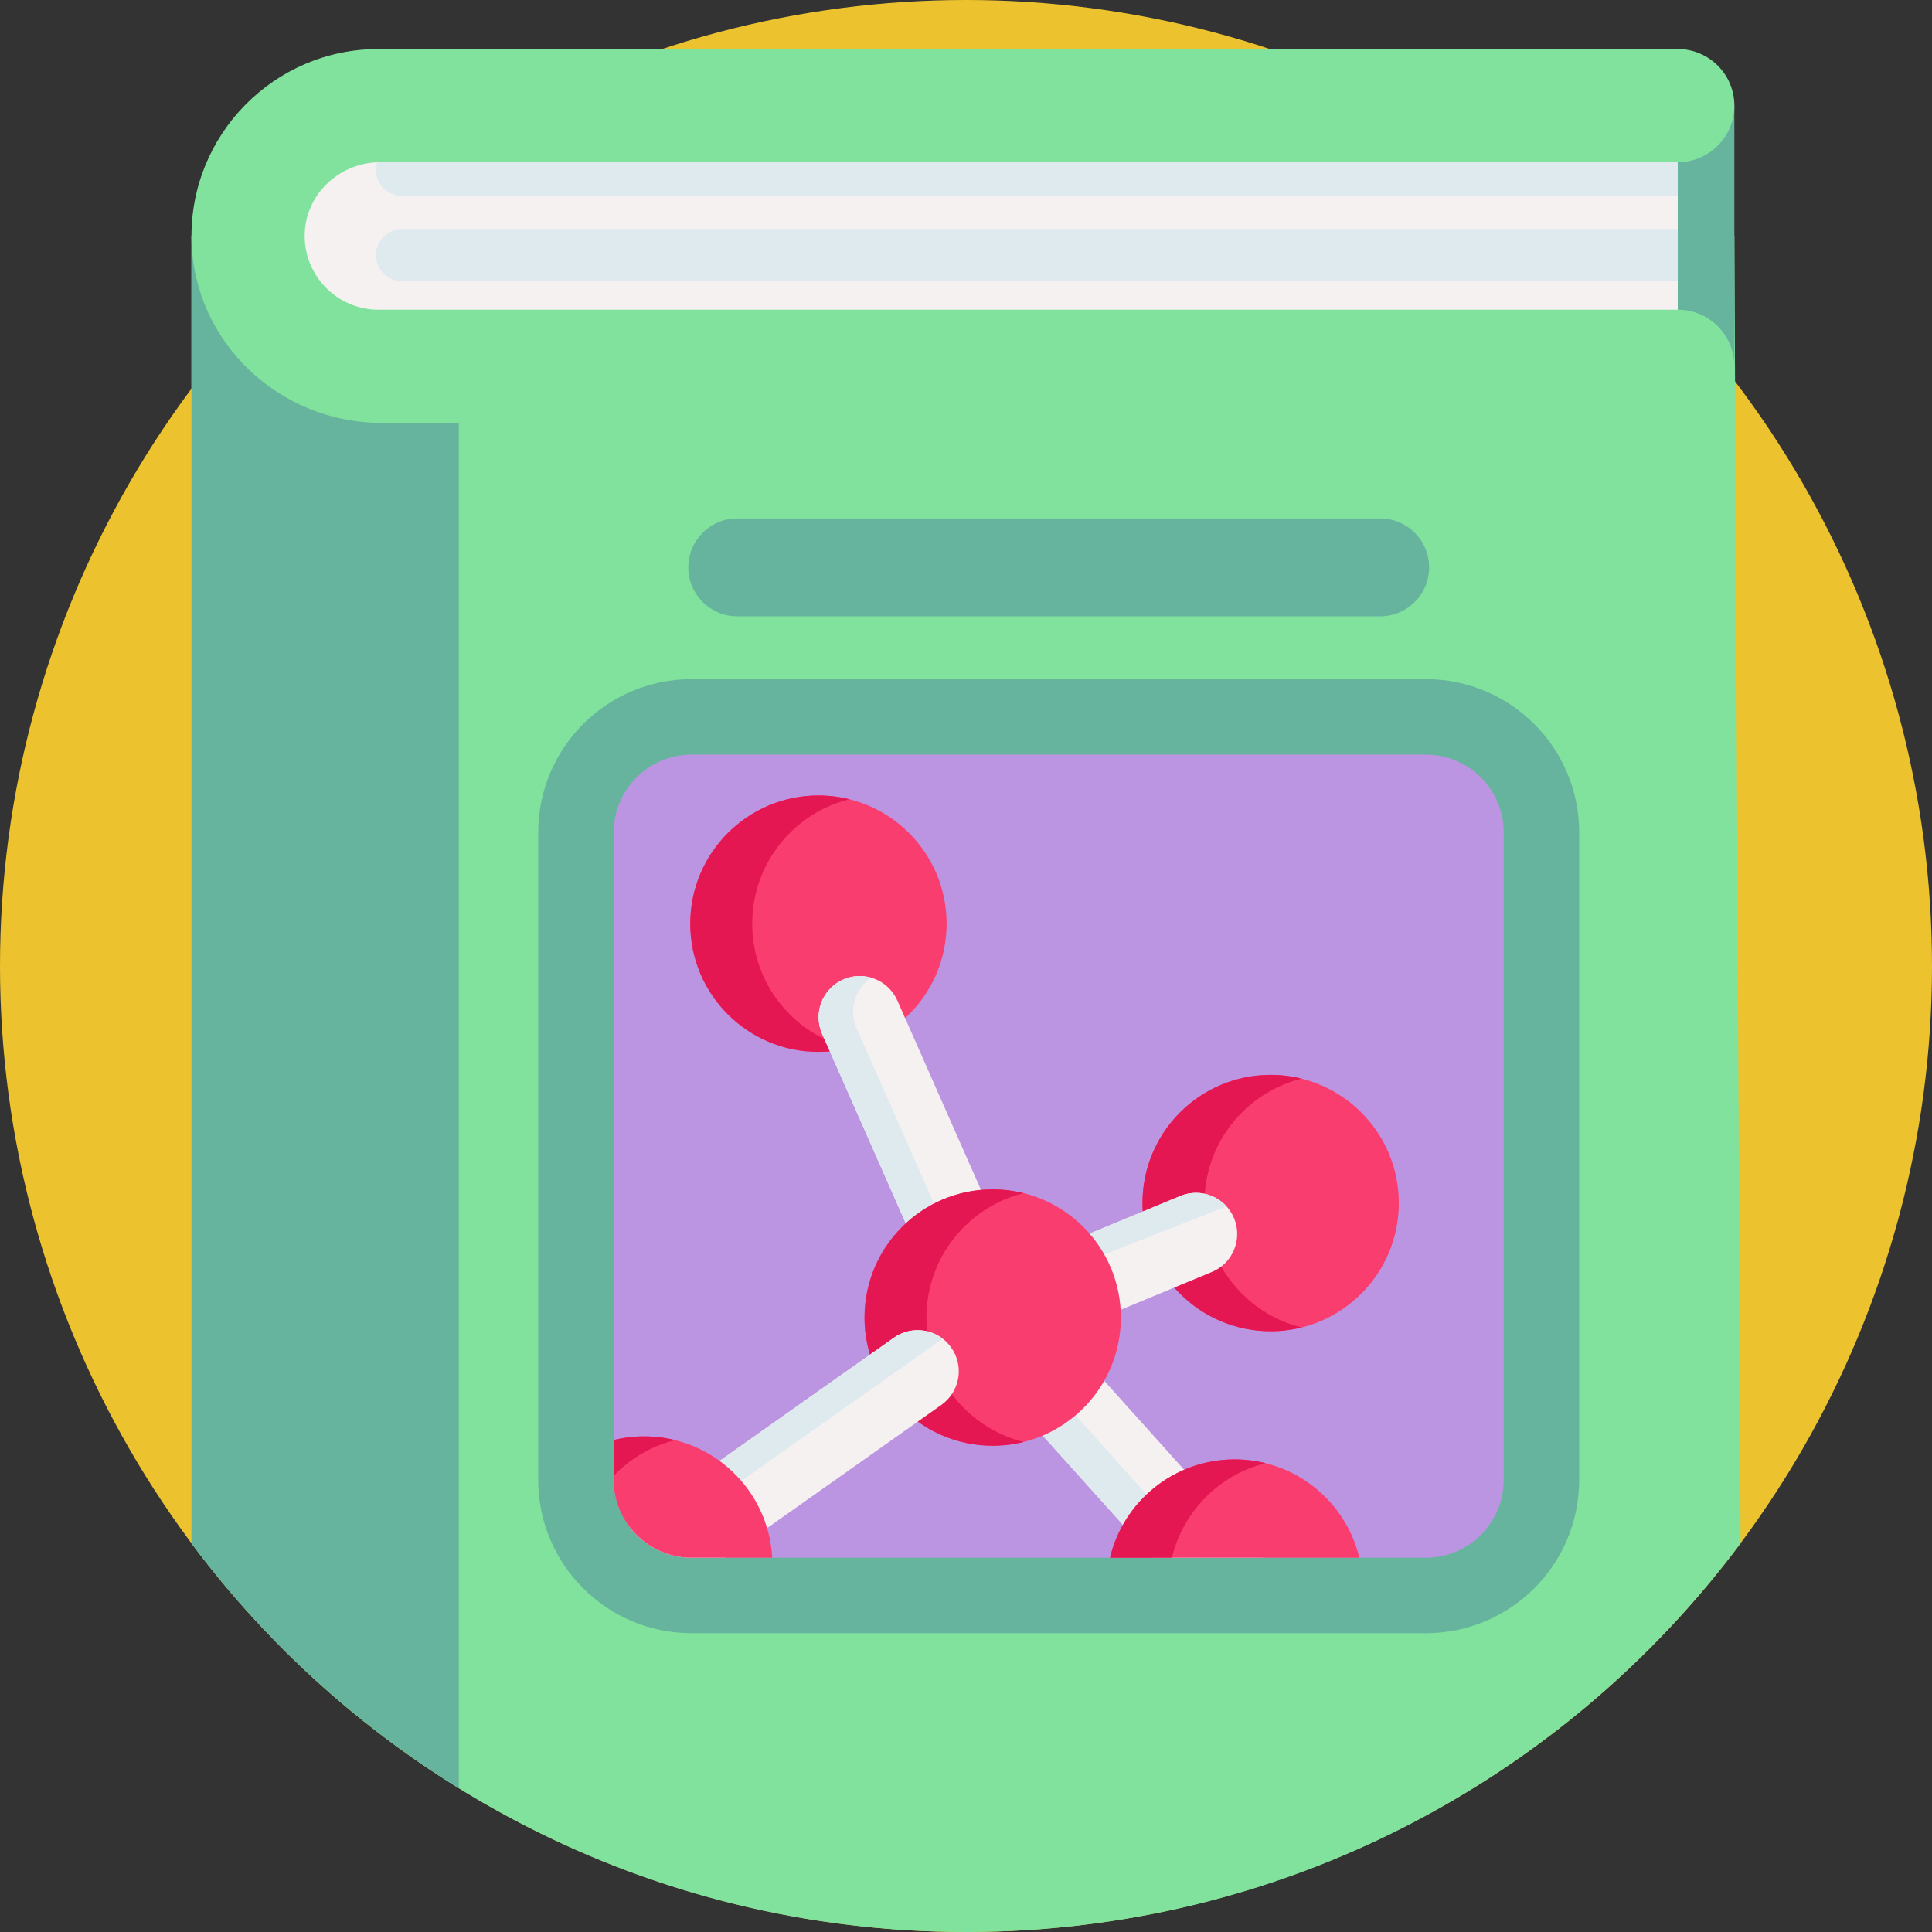 <svg id="Capa_1" enable-background="new 0 0 512 512" height="512" viewBox="0 0 512 512" width="512" xmlns="http://www.w3.org/2000/svg"><rect x="0" y="0" width="512" height="512" fill="#333333" stroke="none"/><g><circle cx="256" cy="256" fill="#ecc32e" r="256"/><path d="m459.623 62.44 1.66 346.55c-46.67 62.52-121.25 103.01-205.27 103.01s-158.6-40.49-205.27-103.01v-346.55z" fill="#80e29d"/><path d="m121.593 62.44v411.46c-27.52-17.01-51.57-39.08-70.85-64.91v-346.55z" fill="#66b49d"/><path d="m459.623 97.071-366.19 9.719c-24.493 0-40.68-19.766-40.68-44.26 0-24.493 16.187-44.438 40.68-44.438l366.19 9.897z" fill="#66b49d"/><path d="m92.498 86.79c-12.911 0-23.414-10.923-23.414-24.349s10.503-24.349 23.414-24.349h352.125v48.698z" fill="#f6f1f1"/><path d="m106.545 51.928h338.078v-13.835h-338.078c-3.82 0-6.917 3.097-6.917 6.917-.001 3.821 3.096 6.918 6.917 6.918z" fill="#dfeaef"/><path d="m106.545 74.516h338.078v-13.835h-338.078c-3.82 0-6.917 3.097-6.917 6.917-.001 3.821 3.096 6.918 6.917 6.918z" fill="#dfeaef"/><path d="m444.623 112.071h-343.509c-27.127 0-49.848-21.461-50.363-48.583-.526-27.753 21.897-50.498 49.532-50.498h344.34c8.284 0 15 6.716 15 15 0 8.284-6.716 15-15 15h-343.86c-10.582 0-19.607 8.213-20.006 18.787-.42 11.117 8.502 20.294 19.526 20.294h344.34c8.284 0 15 6.716 15 15 0 8.285-6.716 15-15 15z" fill="#80e29d"/><path d="m377.868 432.81h-194.6c-22.443 0-40.636-18.194-40.636-40.636v-171.558c0-22.443 18.194-40.636 40.636-40.636h194.599c22.443 0 40.636 18.194 40.636 40.636v171.558c.001 22.442-18.193 40.636-40.635 40.636z" fill="#66b49d"/><path d="m398.503 220.62v171.55c0 11.38-9.26 20.64-20.64 20.64h-194.59c-3.54 0-6.87-.89-9.77-2.48-2.76-1.47-5.14-3.58-6.96-6.11-2.46-3.39-3.91-7.56-3.91-12.05v-171.55c0-11.38 9.26-20.64 20.64-20.64h194.59c11.38 0 20.64 9.26 20.64 20.64z" fill="#bc95e2"/><circle cx="336.738" cy="318.826" fill="#f93d6e" r="33.968"/><circle cx="216.896" cy="244.784" fill="#f93d6e" r="33.968"/><path d="m344.943 351.794c-2.628.654-5.377.999-8.206.999-18.759 0-33.967-15.207-33.967-33.967s15.207-33.972 33.967-33.972c2.829 0 5.578.344 8.206.999-14.794 3.673-25.76 17.044-25.76 32.974s10.966 29.294 25.76 32.967z" fill="#e41753"/><path d="m292.211 348.191c-4.278 0-8.336-2.533-10.076-6.731-2.306-5.563.334-11.942 5.897-14.247l24.76-10.263c5.563-2.305 11.941.334 14.247 5.897s-.334 11.941-5.897 14.247l-24.76 10.263c-1.365.566-2.78.834-4.171.834z" fill="#f6f1f1"/><path d="m225.101 277.752c-2.628.654-5.377.999-8.206.999-18.759 0-33.967-15.207-33.967-33.967s15.207-33.972 33.967-33.972c2.829 0 5.578.344 8.206.999-14.794 3.673-25.76 17.044-25.76 32.974s10.966 29.294 25.76 32.967z" fill="#e41753"/><path d="m334.743 412.81h-29.32l-35.48-39.49 3.91-3.51 12.31-11.07z" fill="#f6f1f1"/><path d="m254.723 341.334c-4.187 0-8.18-2.425-9.98-6.501l-26.877-60.861c-2.432-5.509.061-11.946 5.57-14.379 5.509-2.432 11.946.061 14.379 5.569l26.877 60.861c2.432 5.509-.061 11.946-5.57 14.379-1.432.633-2.928.932-4.399.932z" fill="#f6f1f1"/><path d="m260.803 339.477c-.522.356-1.085.666-1.681.93-1.435.631-2.927.93-4.402.93-4.183 0-8.177-2.427-9.979-6.502l-26.874-60.863c-2.433-5.503.057-11.942 5.566-14.375 2.456-1.085 5.102-1.194 7.495-.488-4.31 2.887-6.06 8.539-3.891 13.451l26.88 60.863c1.342 3.047 3.919 5.176 6.886 6.054z" fill="#dfeaef"/><path d="m318.823 412.81h-13.4l-35.48-39.49 3.91-3.51 5.64-.98z" fill="#dfeaef"/><path d="m360.233 412.81h-66.07c3.57-14.94 17-26.05 33.03-26.05s29.47 11.11 33.04 26.05z" fill="#f93d6e"/><path d="m325.048 319.717c-3.006-3.325-7.88-4.582-12.257-2.768l-24.76 10.263c-4.062 1.684-6.555 5.541-6.712 9.664z" fill="#dfeaef"/><path d="m335.403 387.76c-12.27 3.04-21.89 12.75-24.82 25.05h-16.42c3.57-14.94 17-26.05 33.03-26.05 2.83 0 5.58.34 8.21 1z" fill="#e41753"/><circle cx="263.077" cy="349.168" fill="#f93d6e" r="33.968"/><path d="m271.282 382.136c-2.628.654-5.377.999-8.206.999-18.759 0-33.967-15.207-33.967-33.967s15.207-33.972 33.967-33.972c2.829 0 5.578.344 8.206.999-14.794 3.673-25.76 17.044-25.76 32.974 0 15.929 10.966 29.295 25.76 32.967z" fill="#e41753"/><path d="m249.473 372.32-57.29 40.49h-8.91c-6.89 0-13-3.39-16.73-8.59l70.35-49.71c4.91-3.47 11.72-2.31 15.19 2.61 3.48 4.92 2.31 11.72-2.61 15.2z" fill="#f6f1f1"/><path d="m249.843 354.79c-.14.08-.27.17-.4.26l-72.47 51.21c-1.53 1.09-2.7 2.49-3.47 4.07-2.76-1.47-5.14-3.58-6.96-6.11l70.35-49.71c4-2.83 9.26-2.58 12.95.28z" fill="#dfeaef"/><path d="m204.643 412.81h-21.37c-11.38 0-20.64-9.26-20.64-20.64v-10.54c2.59-.64 5.3-.97 8.08-.97 18.15 0 32.98 14.23 33.93 32.15z" fill="#f93d6e"/><path d="m178.923 381.65c-6.32 1.56-11.93 4.9-16.29 9.45v-9.48c2.59-.64 5.29-.97 8.08-.97 2.83 0 5.58.34 8.21 1z" fill="#e41753"/><path d="m365.759 163.332h-170.382c-7.164 0-12.971-5.807-12.971-12.971 0-7.164 5.807-12.971 12.971-12.971h170.382c7.164 0 12.971 5.807 12.971 12.971 0 7.164-5.807 12.971-12.971 12.971z" fill="#66b49d"/></g></svg>